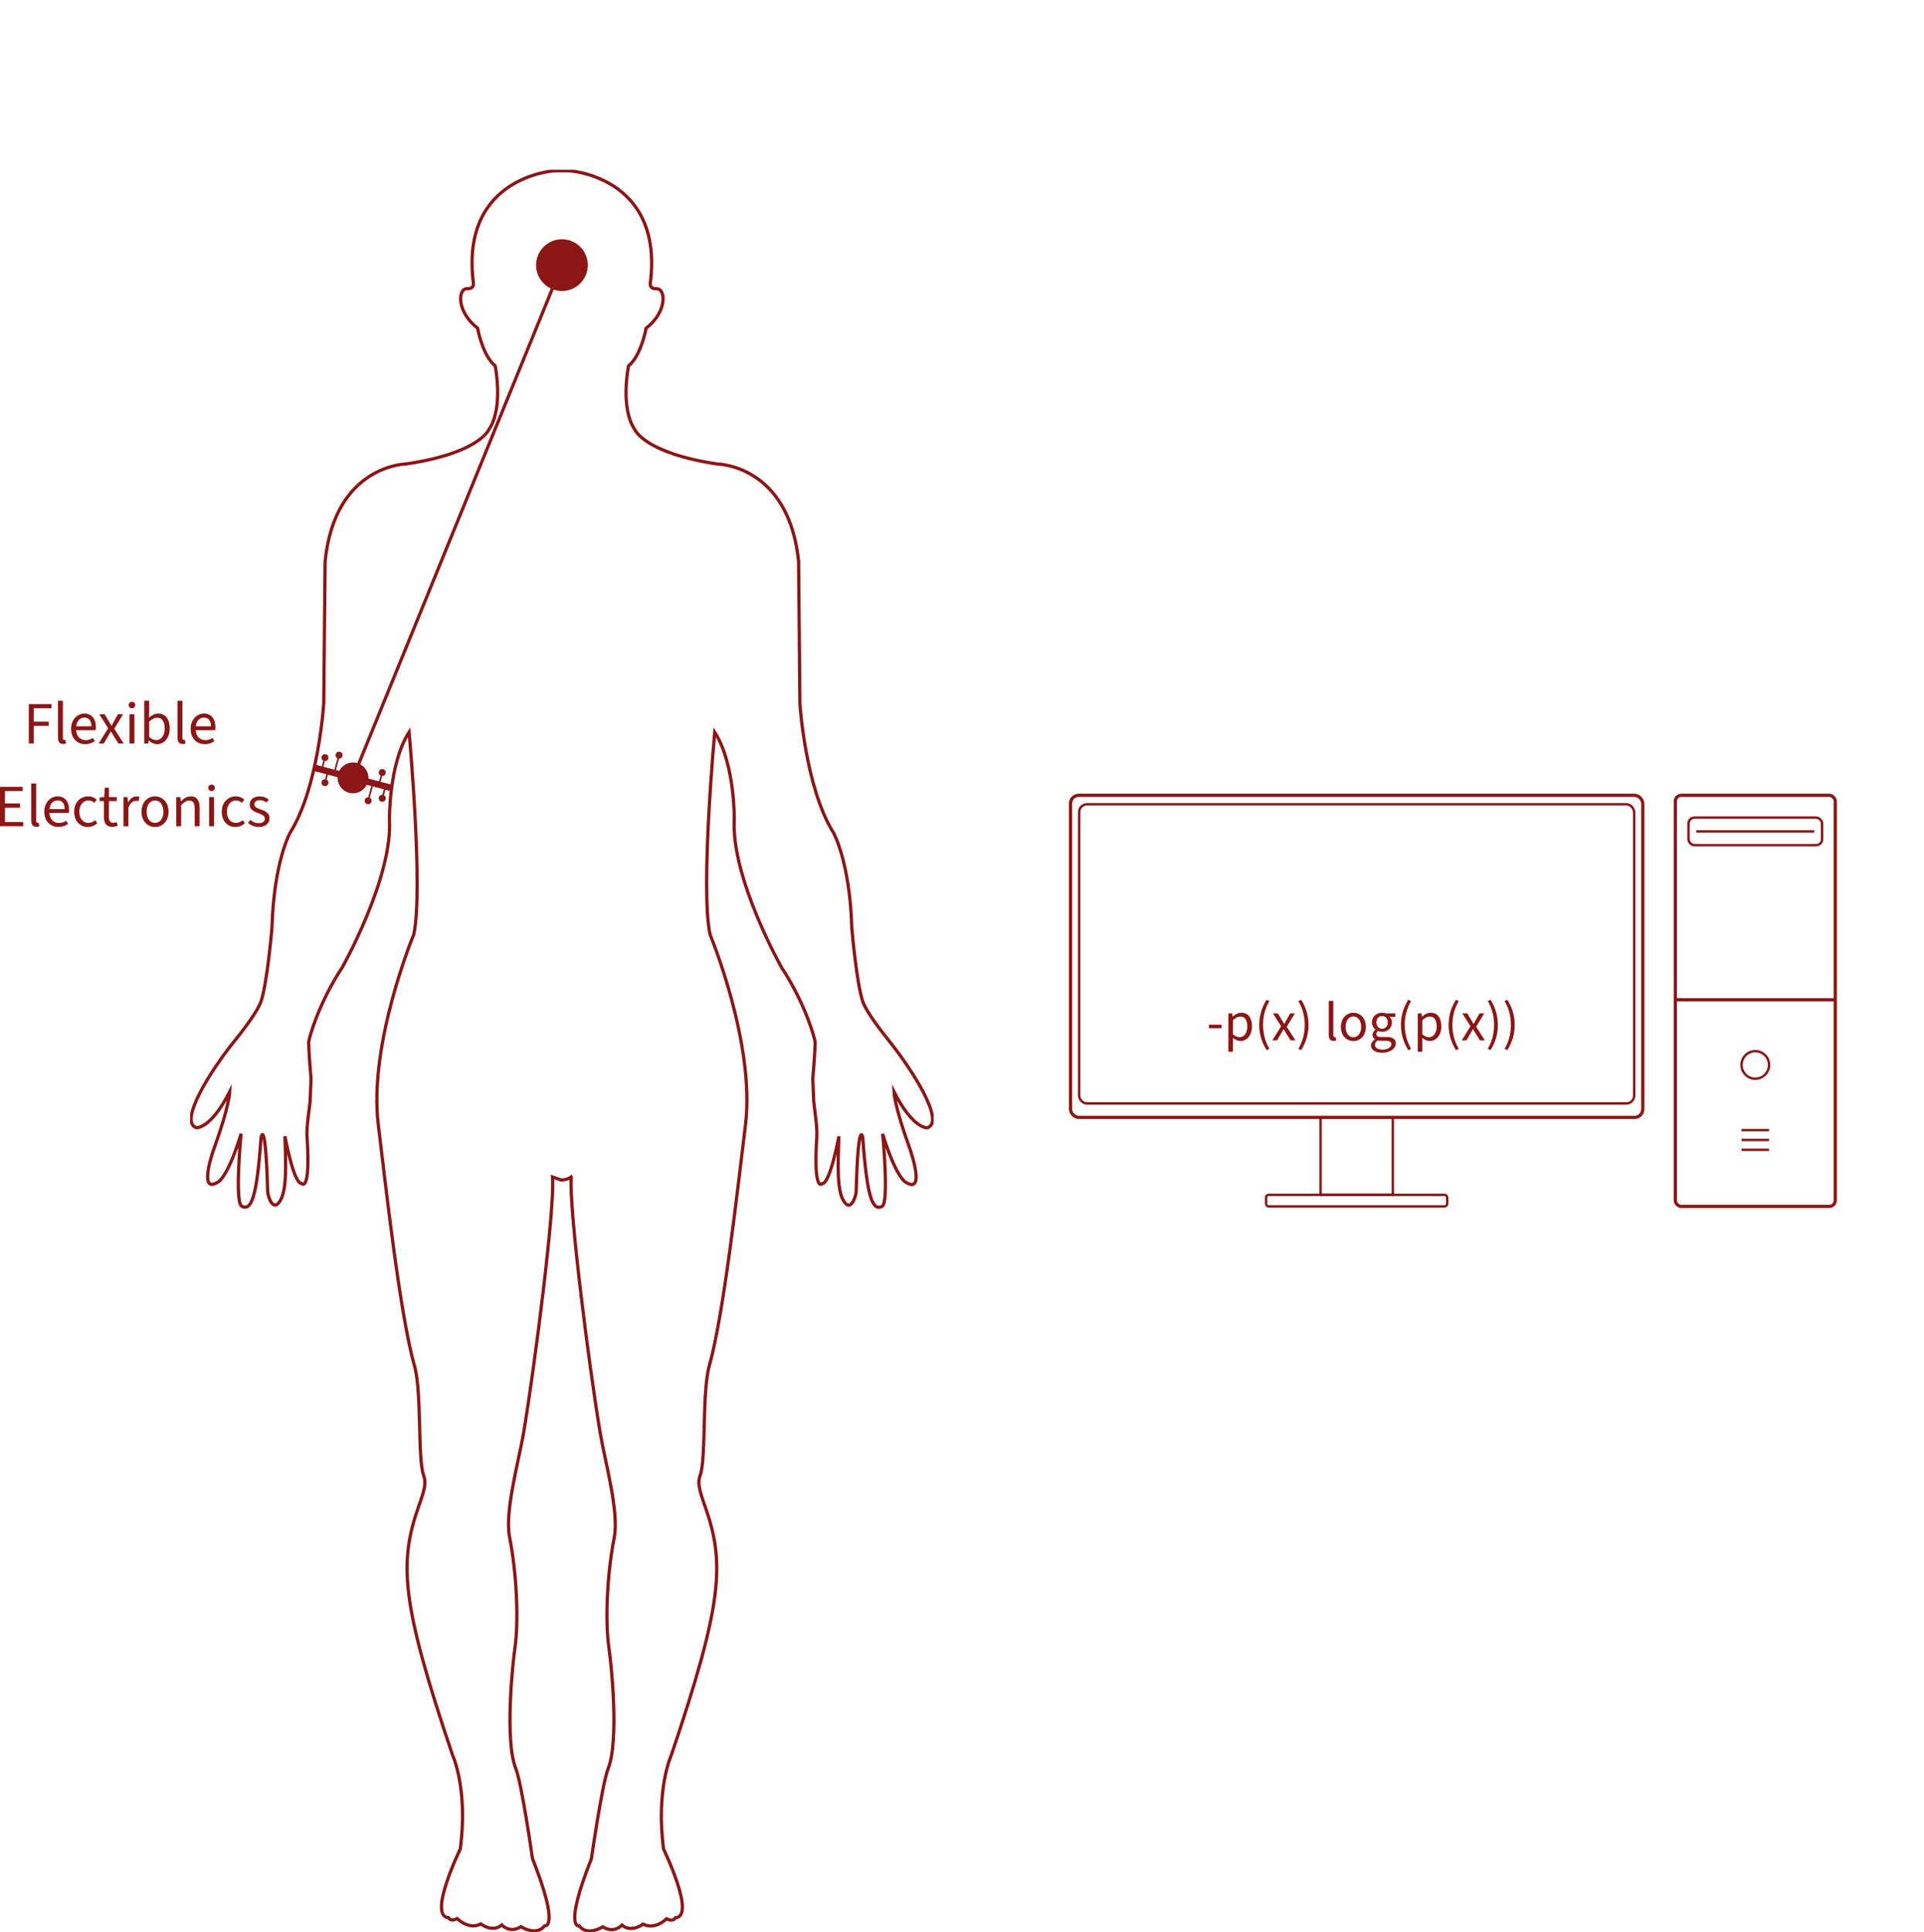 <?xml version="1.0" encoding="UTF-8"?>
<svg id="Ebene_1" data-name="Ebene 1" xmlns="http://www.w3.org/2000/svg" xmlns:xlink="http://www.w3.org/1999/xlink" viewBox="0 0 595.09 597.49">
  <defs>
    <style>
      .cls-1 {
        clip-path: url(#clippath);
      }

      .cls-2, .cls-3, .cls-4, .cls-5, .cls-6, .cls-7 {
        fill: none;
      }

      .cls-2, .cls-8 {
        stroke-width: 0px;
      }

      .cls-3 {
        stroke-width: 2px;
      }

      .cls-3, .cls-4, .cls-5, .cls-6, .cls-7 {
        stroke: #8c1515;
      }

      .cls-4 {
        stroke-width: .5px;
      }

      .cls-5 {
        stroke-width: .75px;
      }

      .cls-5, .cls-6 {
        stroke-miterlimit: 10;
      }

      .cls-8 {
        fill: #8c1515;
      }
    </style>
    <clipPath id="clippath">
      <rect class="cls-2" x="58.79" y="52.49" width="230" height="545"/>
    </clipPath>
  </defs>
  <g>
    <path class="cls-8" d="m8.9,217.74h7.02v1.3h-5.48v4.12h4.64v1.3h-4.64v5.46h-1.54v-12.19Z"/>
    <path class="cls-8" d="m17.93,228.07v-11.37h1.52v11.48c0,.48.2.65.45.65.09,0,.17,0,.32-.04l.2,1.15c-.2.09-.5.15-.87.15-1.15,0-1.62-.72-1.62-2.03Z"/>
    <path class="cls-8" d="m21.98,225.41c0-2.94,2.01-4.74,4.09-4.74,2.32,0,3.59,1.67,3.59,4.24,0,.32-.02.61-.07.91h-6.04c.15,2.03,1.45,3.08,2.97,3.08.85,0,1.62-.26,2.25-.69l.56,1c-.8.54-1.76.93-2.99.93-2.43,0-4.35-1.75-4.35-4.74Zm1.6-.8h4.7c0-1.75-.8-2.69-2.19-2.69-1.11,0-2.27.76-2.51,2.69Z"/>
    <path class="cls-8" d="m33.45,225.21l-2.73-4.31h1.65l1.21,1.99c.28.48.58,1,.89,1.51h.07c.26-.5.54-1.02.82-1.51l1.1-1.99h1.6l-2.73,4.48,2.94,4.55h-1.65l-1.32-2.1c-.32-.54-.65-1.1-.98-1.62h-.07c-.32.52-.61,1.06-.91,1.62l-1.23,2.1h-1.6l2.95-4.72Z"/>
    <path class="cls-8" d="m39.79,218.03c0-.59.43-1,1.02-1s1.02.41,1.02,1-.43,1-1.02,1-1.02-.39-1.02-1Zm.26,2.86h1.52v9.03h-1.52v-9.03Z"/>
    <path class="cls-8" d="m46.03,228.99h-.06l-.13.93h-1.23v-13.23h1.52v3.6l-.04,1.64c.82-.72,1.82-1.26,2.82-1.26,2.34,0,3.58,1.8,3.58,4.59,0,3.08-1.84,4.89-3.9,4.89-.84,0-1.78-.43-2.58-1.15Zm4.9-3.71c0-1.99-.67-3.33-2.38-3.33-.76,0-1.56.43-2.41,1.23v4.74c.8.69,1.62.95,2.21.95,1.49,0,2.58-1.36,2.58-3.58Z"/>
    <path class="cls-8" d="m54.9,228.07v-11.37h1.52v11.48c0,.48.2.65.45.65.09,0,.17,0,.32-.04l.2,1.15c-.2.09-.5.15-.87.15-1.15,0-1.62-.72-1.62-2.03Z"/>
    <path class="cls-8" d="m58.95,225.41c0-2.94,2.01-4.74,4.09-4.74,2.32,0,3.59,1.67,3.59,4.24,0,.32-.02.61-.07.91h-6.04c.15,2.03,1.45,3.08,2.97,3.08.85,0,1.62-.26,2.25-.69l.56,1c-.8.54-1.76.93-2.99.93-2.43,0-4.35-1.75-4.35-4.74Zm1.6-.8h4.7c0-1.75-.8-2.69-2.19-2.69-1.11,0-2.27.76-2.51,2.69Z"/>
    <path class="cls-8" d="m0,243.34h7.02v1.3H1.54v3.83h4.63v1.32H1.54v4.42h5.67v1.32H0v-12.19Z"/>
    <path class="cls-8" d="m9.65,253.67v-11.37h1.52v11.48c0,.48.2.65.45.65.09,0,.17,0,.32-.04l.2,1.15c-.2.09-.5.15-.87.15-1.15,0-1.62-.72-1.62-2.03Z"/>
    <path class="cls-8" d="m13.7,251.01c0-2.94,2.01-4.74,4.09-4.74,2.32,0,3.58,1.67,3.58,4.24,0,.32-.02.61-.07.91h-6.04c.15,2.03,1.45,3.08,2.97,3.08.85,0,1.62-.26,2.25-.69l.56,1c-.8.54-1.77.93-2.99.93-2.43,0-4.35-1.75-4.35-4.74Zm1.6-.8h4.7c0-1.75-.8-2.69-2.19-2.69-1.11,0-2.27.76-2.51,2.69Z"/>
    <path class="cls-8" d="m22.94,251.03c0-3.03,2.03-4.76,4.35-4.76,1.19,0,2.02.45,2.64,1.06l-.76.93c-.46-.43-1.04-.72-1.82-.72-1.62,0-2.82,1.41-2.82,3.49s1.13,3.45,2.8,3.45c.82,0,1.56-.35,2.1-.85l.67.93c-.74.72-1.75,1.19-2.9,1.19-2.41,0-4.25-1.73-4.25-4.72Z"/>
    <path class="cls-8" d="m32.15,252.68v-4.94h-1.34v-1.15l1.41-.09.19-2.9h1.28v2.9h2.43v1.24h-2.43v4.98c0,1.1.35,1.73,1.39,1.73.32,0,.67-.06,1.02-.22l.32,1.08c-.48.24-1.08.39-1.69.39-1.93,0-2.58-1.21-2.58-3.01Z"/>
    <path class="cls-8" d="m38.18,246.5h1.26l.13,1.64h.06c.59-1.13,1.52-1.86,2.56-1.86.39,0,.67.06.97.19l-.33,1.3c-.28-.07-.46-.11-.83-.11-.76,0-1.67.56-2.29,2.08v5.8h-1.52v-9.03Z"/>
    <path class="cls-8" d="m43.77,251.03c0-3.03,1.97-4.76,4.18-4.76s4.18,1.73,4.18,4.76-1.97,4.72-4.18,4.72-4.18-1.73-4.18-4.72Zm6.78,0c0-2.08-1.04-3.49-2.6-3.49s-2.6,1.41-2.6,3.49,1.06,3.45,2.6,3.45,2.6-1.39,2.6-3.45Z"/>
    <path class="cls-8" d="m54.51,246.5h1.26l.13,1.3h.06c.85-.85,1.78-1.52,3.03-1.52,1.9,0,2.75,1.23,2.75,3.53v5.72h-1.52v-5.52c0-1.69-.52-2.41-1.71-2.41-.93,0-1.56.48-2.47,1.39v6.54h-1.52v-9.03Z"/>
    <path class="cls-8" d="m64.42,243.64c0-.59.43-1,1.02-1s1.02.41,1.02,1-.43,1-1.02,1-1.02-.39-1.02-1Zm.26,2.86h1.52v9.03h-1.52v-9.03Z"/>
    <path class="cls-8" d="m68.59,251.03c0-3.03,2.03-4.76,4.35-4.76,1.19,0,2.02.45,2.64,1.06l-.76.93c-.46-.43-1.04-.72-1.82-.72-1.62,0-2.82,1.41-2.82,3.49s1.13,3.45,2.8,3.45c.82,0,1.56-.35,2.1-.85l.67.93c-.74.72-1.75,1.19-2.9,1.19-2.41,0-4.25-1.73-4.25-4.72Z"/>
    <path class="cls-8" d="m76.72,254.45l.71-.89c.78.65,1.6,1,2.71,1,1.19,0,1.78-.63,1.78-1.41,0-.93-1.02-1.32-2.04-1.69-1.36-.48-2.66-1.13-2.66-2.62s1.15-2.56,3.12-2.56c1.11,0,2.1.43,2.8,1.02l-.71.87c-.63-.45-1.28-.71-2.1-.71-1.13,0-1.65.61-1.65,1.3,0,.82.8,1.15,1.91,1.54,1.41.5,2.79,1.11,2.79,2.75,0,1.47-1.17,2.69-3.31,2.69-1.32,0-2.53-.48-3.36-1.3Z"/>
  </g>
  <g class="cls-1">
    <path class="cls-6" d="m176.7,364.03c-.8,9.44,5.62,59.43,8.93,79.04,1.57,9.29,5.9,24.41,4.35,32.45-2.22,11.2-2.86,25.69-1.64,34.12.77,5.12,3.2,28.75-.27,37.4-1.82,4.53-5.15,27.76-5.15,27.76-8.68,21.88-3.78,20.81-3.78,20.81,2.68,3.29,7.29.26,7.29.26,3.51,2.23,5.93-.53,5.93-.53,3.01,2.49,6.52-.31,6.52-.31,3.78,1.96,7.29-1.65,7.29-1.65,2.17,1.09,2.71-.29,2.71-.29,6.51-.41-3.64-21.24-3.64-21.24-2.43-18.7,2.41-29.11,2.41-29.11,15.87-46.98,16.67-59.44,10.33-77.14-1.78-5.11-2.24-7.13-1.42-9.36,1.9-5.12.52-25.72,2.83-33.9,4.47-15.77,8.88-55.78,11.18-74.44,3.09-25.14-10.94-58.86-10.94-58.86-3.07-13.72,1.43-62.6,1.43-62.6,6.29,9.78,6.05,27.03,6.05,27.03-1,18.09,14.64,45.75,14.64,45.75,7.52,11.43,10.36,22.27,10.36,23.08,0,3.29-.72,11.26-.72,11.26l.29,6.94c.13,1.77,1.12,7.85.97,10.8-1.17,18.11,1.7,14.7,1.7,14.7,2.43,0,5.1-14.57,5.1-14.57,0,3.76-.92,15,1.11,19.25,2.43,5.06,4.21-.87,4.24-2.05.64-23.05,2.03-17.01,2.03-17.01,1.35,18.7,3.01,22.92,5.98,21.46,2.26-1.08.19-22.44.19-22.44,3.86,12.69,6.79,14.71,6.79,14.71,6.37,4.46,2.43-7.87,1.55-10.32-4.71-12.98-4.86-17.48-4.86-17.48,5.89,11.66,10.33,11.23,10.33,11.23,5.74-1.83-5.02-18.34-11.33-26.26-3.22-4.03-7.37-9.43-8.57-12.64-1.96-5.43-3.45-22.88-3.45-22.88-.59-20.6-5.7-29.54-5.7-29.54-8.72-13.94-10.36-39.93-10.36-39.93l-.39-43.89c-3.06-29.94-25.15-30.15-25.15-30.15-22.33-3.32-25.44-10.52-25.44-10.52-4.73-6.8-2.02-19.82-2.02-19.82,3.93-3.18,5.44-11.65,5.44-11.65,6.51-4.99,6.2-12.29,3.19-12.21-2.41.06-1.87-1.93-1.87-1.93,4.07-32.87-25.15-34.55-25.15-34.55h-4.46s-29.23,1.68-25.16,34.53c0,0,.55,2-1.89,1.93-3-.08-3.28,7.22,3.21,12.21,0,0,1.51,8.46,5.44,11.65,0,0,2.71,13.03-2.02,19.82,0,0-3.09,7.21-25.44,10.52,0,0-22.13.22-25.14,30.15l-.42,43.89s-1.61,25.99-10.36,39.93c0,0-5.08,8.95-5.66,29.54,0,0-1.49,17.45-3.44,22.88-1.19,3.19-5.34,8.59-8.59,12.63-6.36,7.89-17.06,24.38-11.33,26.26,0,0,4.46.43,10.33-11.23,0,0-.12,4.46-4.82,17.48-.93,2.41-4.86,14.74,1.51,10.32,0,0,2.95-2.02,6.79-14.71,0,0-2.06,21.36.23,22.44,2.99,1.46,4.63-2.76,5.98-21.46,0,0,1.38-6.04,2.02,17.01.03,1.19,1.78,7.12,4.22,2.05,2.06-4.24,1.13-15.47,1.13-19.25,0,0,2.64,14.57,5.1,14.57,0,0,2.9,3.41,1.71-14.7-.19-2.96.85-9.03.97-10.8l.28-6.94s-.72-7.95-.72-11.26c0-.82,2.85-11.65,10.36-23.08,0,0,15.63-27.67,14.62-45.75,0,0-.22-17.25,6.07-27.03,0,0,4.46,48.87,1.44,62.6,0,0-14.05,33.71-10.96,58.86,2.28,18.72,6.69,58.67,11.17,74.44,2.34,8.17.95,28.75,2.83,33.9.85,2.23.4,4.29-1.42,9.35-6.31,17.7-5.51,30.17,10.36,77.14,0,0,4.89,10.41,2.41,29.11,0,0-10.13,20.82-3.65,21.23,0,0,.5,1.38,2.71.29,0,0,3.51,3.61,7.3,1.65,0,0,3.51,2.8,6.51.31,0,0,2.41,2.76,5.91.53,0,0,4.6,3.1,7.34-.26,0,0,4.86,1.08-3.79-20.81,0,0-3.31-23.2-5.14-27.76-3.48-8.64-1.02-32.32-.28-37.4,1.2-8.48.55-22.94-1.64-34.12-1.6-8.01,2.73-23.15,4.33-32.45,3.29-19.58,9.74-69.58,8.93-79.04l2.67.93c1.91,0,3.11-.93,3.11-.93h0Z"/>
  </g>
  <g>
    <path class="cls-8" d="m373.91,316.89h3.95v1.08h-3.95v-1.08Z"/>
    <path class="cls-8" d="m379.95,313.39h1.17l.12.96h.05c.75-.64,1.68-1.17,2.66-1.17,2.14,0,3.29,1.66,3.29,4.26,0,2.83-1.7,4.5-3.6,4.5-.77,0-1.55-.36-2.32-.96l.03,1.46v2.81h-1.41v-11.86Zm5.84,4.05c0-1.84-.62-3.07-2.2-3.07-.7,0-1.41.39-2.23,1.13v4.38c.75.64,1.49.88,2.04.88,1.37,0,2.39-1.25,2.39-3.31Z"/>
    <path class="cls-8" d="m389.48,316.96c0-3.02.84-5.49,2.27-7.79l.88.41c-1.32,2.18-1.97,4.77-1.97,7.38s.65,5.2,1.97,7.38l-.88.41c-1.42-2.3-2.27-4.77-2.27-7.79Z"/>
    <path class="cls-8" d="m396.24,317.37l-2.52-3.98h1.53l1.12,1.84c.26.45.53.93.82,1.39h.07c.24-.46.5-.94.76-1.39l1.01-1.84h1.48l-2.52,4.14,2.71,4.2h-1.53l-1.22-1.94c-.29-.5-.6-1.01-.91-1.49h-.07c-.29.48-.57.98-.84,1.49l-1.13,1.94h-1.48l2.73-4.36Z"/>
    <path class="cls-8" d="m401.58,324.34c1.32-2.18,1.97-4.77,1.97-7.38s-.65-5.2-1.97-7.38l.87-.41c1.42,2.3,2.27,4.77,2.27,7.79s-.84,5.49-2.27,7.79l-.87-.41Z"/>
    <path class="cls-8" d="m410.98,320.02v-10.5h1.41v10.61c0,.45.19.6.41.6.09,0,.15,0,.29-.03l.19,1.06c-.19.09-.46.14-.81.14-1.06,0-1.49-.67-1.49-1.87Z"/>
    <path class="cls-8" d="m414.74,317.58c0-2.8,1.82-4.39,3.86-4.39s3.86,1.6,3.86,4.39-1.82,4.36-3.86,4.36-3.86-1.6-3.86-4.36Zm6.26,0c0-1.92-.96-3.23-2.4-3.23s-2.4,1.3-2.4,3.23.98,3.19,2.4,3.19,2.4-1.29,2.4-3.19Z"/>
    <path class="cls-8" d="m424.03,323.33c0-.7.46-1.37,1.22-1.89v-.07c-.41-.26-.74-.7-.74-1.36,0-.7.48-1.25.91-1.54v-.07c-.55-.45-1.08-1.25-1.08-2.25,0-1.82,1.44-2.97,3.14-2.97.46,0,.88.09,1.18.21h2.9v1.08h-1.73v.07c.39.36.7.91.7,1.66,0,1.77-1.36,2.88-3.05,2.88-.41,0-.87-.1-1.25-.29-.29.26-.53.53-.53.99,0,.53.34.91,1.48.91h1.61c1.94,0,2.92.6,2.92,1.99,0,1.54-1.63,2.88-4.22,2.88-2.04,0-3.45-.81-3.45-2.25Zm6.3-.43c0-.77-.6-1.03-1.68-1.03h-1.44c-.33,0-.72-.03-1.08-.14-.6.43-.86.93-.86,1.41,0,.89.91,1.46,2.42,1.46,1.6,0,2.64-.82,2.64-1.7Zm-1.08-6.74c0-1.22-.79-1.94-1.77-1.94s-1.77.72-1.77,1.94.81,1.99,1.77,1.99,1.77-.77,1.77-1.99Z"/>
    <path class="cls-8" d="m433.31,316.96c0-3.02.84-5.49,2.27-7.79l.88.41c-1.32,2.18-1.97,4.77-1.97,7.38s.65,5.2,1.97,7.38l-.88.41c-1.42-2.3-2.27-4.77-2.27-7.79Z"/>
    <path class="cls-8" d="m438.52,313.39h1.17l.12.96h.05c.75-.64,1.68-1.17,2.66-1.17,2.14,0,3.29,1.66,3.29,4.26,0,2.83-1.7,4.5-3.6,4.5-.77,0-1.55-.36-2.32-.96l.03,1.46v2.81h-1.41v-11.86Zm5.84,4.05c0-1.84-.62-3.07-2.2-3.07-.7,0-1.41.39-2.23,1.13v4.38c.76.64,1.49.88,2.04.88,1.37,0,2.39-1.25,2.39-3.31Z"/>
    <path class="cls-8" d="m448.05,316.96c0-3.02.84-5.49,2.27-7.79l.88.41c-1.32,2.18-1.97,4.77-1.97,7.38s.65,5.2,1.97,7.38l-.88.41c-1.42-2.3-2.27-4.77-2.27-7.79Z"/>
    <path class="cls-8" d="m454.81,317.37l-2.52-3.98h1.53l1.12,1.84c.26.45.53.93.82,1.39h.07c.24-.46.5-.94.76-1.39l1.01-1.84h1.48l-2.52,4.14,2.71,4.2h-1.53l-1.22-1.94c-.29-.5-.6-1.01-.91-1.49h-.07c-.29.48-.57.98-.84,1.49l-1.13,1.94h-1.48l2.73-4.36Z"/>
    <path class="cls-8" d="m460.15,324.34c1.32-2.18,1.97-4.77,1.97-7.38s-.65-5.2-1.97-7.38l.87-.41c1.42,2.3,2.27,4.77,2.27,7.79s-.84,5.49-2.27,7.79l-.87-.41Z"/>
    <path class="cls-8" d="m465.35,324.34c1.32-2.18,1.97-4.77,1.97-7.38s-.65-5.2-1.97-7.38l.87-.41c1.42,2.3,2.27,4.77,2.27,7.79s-.84,5.49-2.27,7.79l-.87-.41Z"/>
  </g>
  <g>
    <rect class="cls-6" x="331.11" y="245.95" width="177" height="99.61" rx="2.54" ry="2.54"/>
    <rect class="cls-5" x="333.78" y="248.72" width="171.66" height="92.53" rx="2.41" ry="2.41"/>
    <rect class="cls-5" x="408.45" y="345.55" width="22.35" height="23.95"/>
    <rect class="cls-5" x="391.6" y="369.5" width="56.01" height="3.58" rx=".8" ry=".8"/>
  </g>
  <g>
    <rect class="cls-6" x="518.17" y="245.95" width="49.47" height="127.13" rx="1.84" ry="1.84"/>
    <line class="cls-6" x1="518.17" y1="309.17" x2="567.64" y2="309.17"/>
    <circle class="cls-5" cx="542.91" cy="329.33" r="4.26"/>
    <line class="cls-5" x1="538.64" y1="349.49" x2="547.17" y2="349.49"/>
    <line class="cls-5" x1="538.64" y1="352.54" x2="547.17" y2="352.54"/>
    <line class="cls-5" x1="538.64" y1="355.59" x2="547.17" y2="355.59"/>
    <rect class="cls-5" x="522.25" y="252.84" width="41.32" height="8.53" rx="1.85" ry="1.85"/>
    <line class="cls-5" x1="524.66" y1="257.11" x2="561.16" y2="257.11"/>
  </g>
  <line class="cls-7" x1="173.81" y1="81.99" x2="109.18" y2="240.56"/>
  <circle class="cls-8" cx="173.81" cy="81.99" r="8"/>
  <g>
    <circle class="cls-8" cx="109.18" cy="240.56" r="4.76"/>
    <line class="cls-3" x1="97.21" y1="237.43" x2="121.14" y2="243.7"/>
    <line class="cls-4" x1="103.45" y1="238.86" x2="104.87" y2="233.59"/>
    <circle class="cls-8" cx="104.88" cy="233.54" r="1.07"/>
    <line class="cls-4" x1="99.43" y1="238.33" x2="100.26" y2="235.26"/>
    <circle class="cls-8" cx="100.51" cy="234.3" r="1.07"/>
    <line class="cls-4" x1="115.29" y1="242.32" x2="113.87" y2="247.59"/>
    <circle class="cls-8" cx="113.86" cy="247.63" r="1.07"/>
    <line class="cls-4" x1="119.31" y1="242.85" x2="118.48" y2="245.92"/>
    <circle class="cls-8" cx="118.23" cy="246.88" r="1.07"/>
    <line class="cls-4" x1="101.59" y1="238.01" x2="100.76" y2="241.09"/>
    <circle class="cls-8" cx="100.51" cy="242.05" r="1.07"/>
    <line class="cls-4" x1="117.15" y1="242.93" x2="117.98" y2="239.86"/>
    <circle class="cls-8" cx="118.23" cy="238.9" r="1.07"/>
  </g>
</svg>